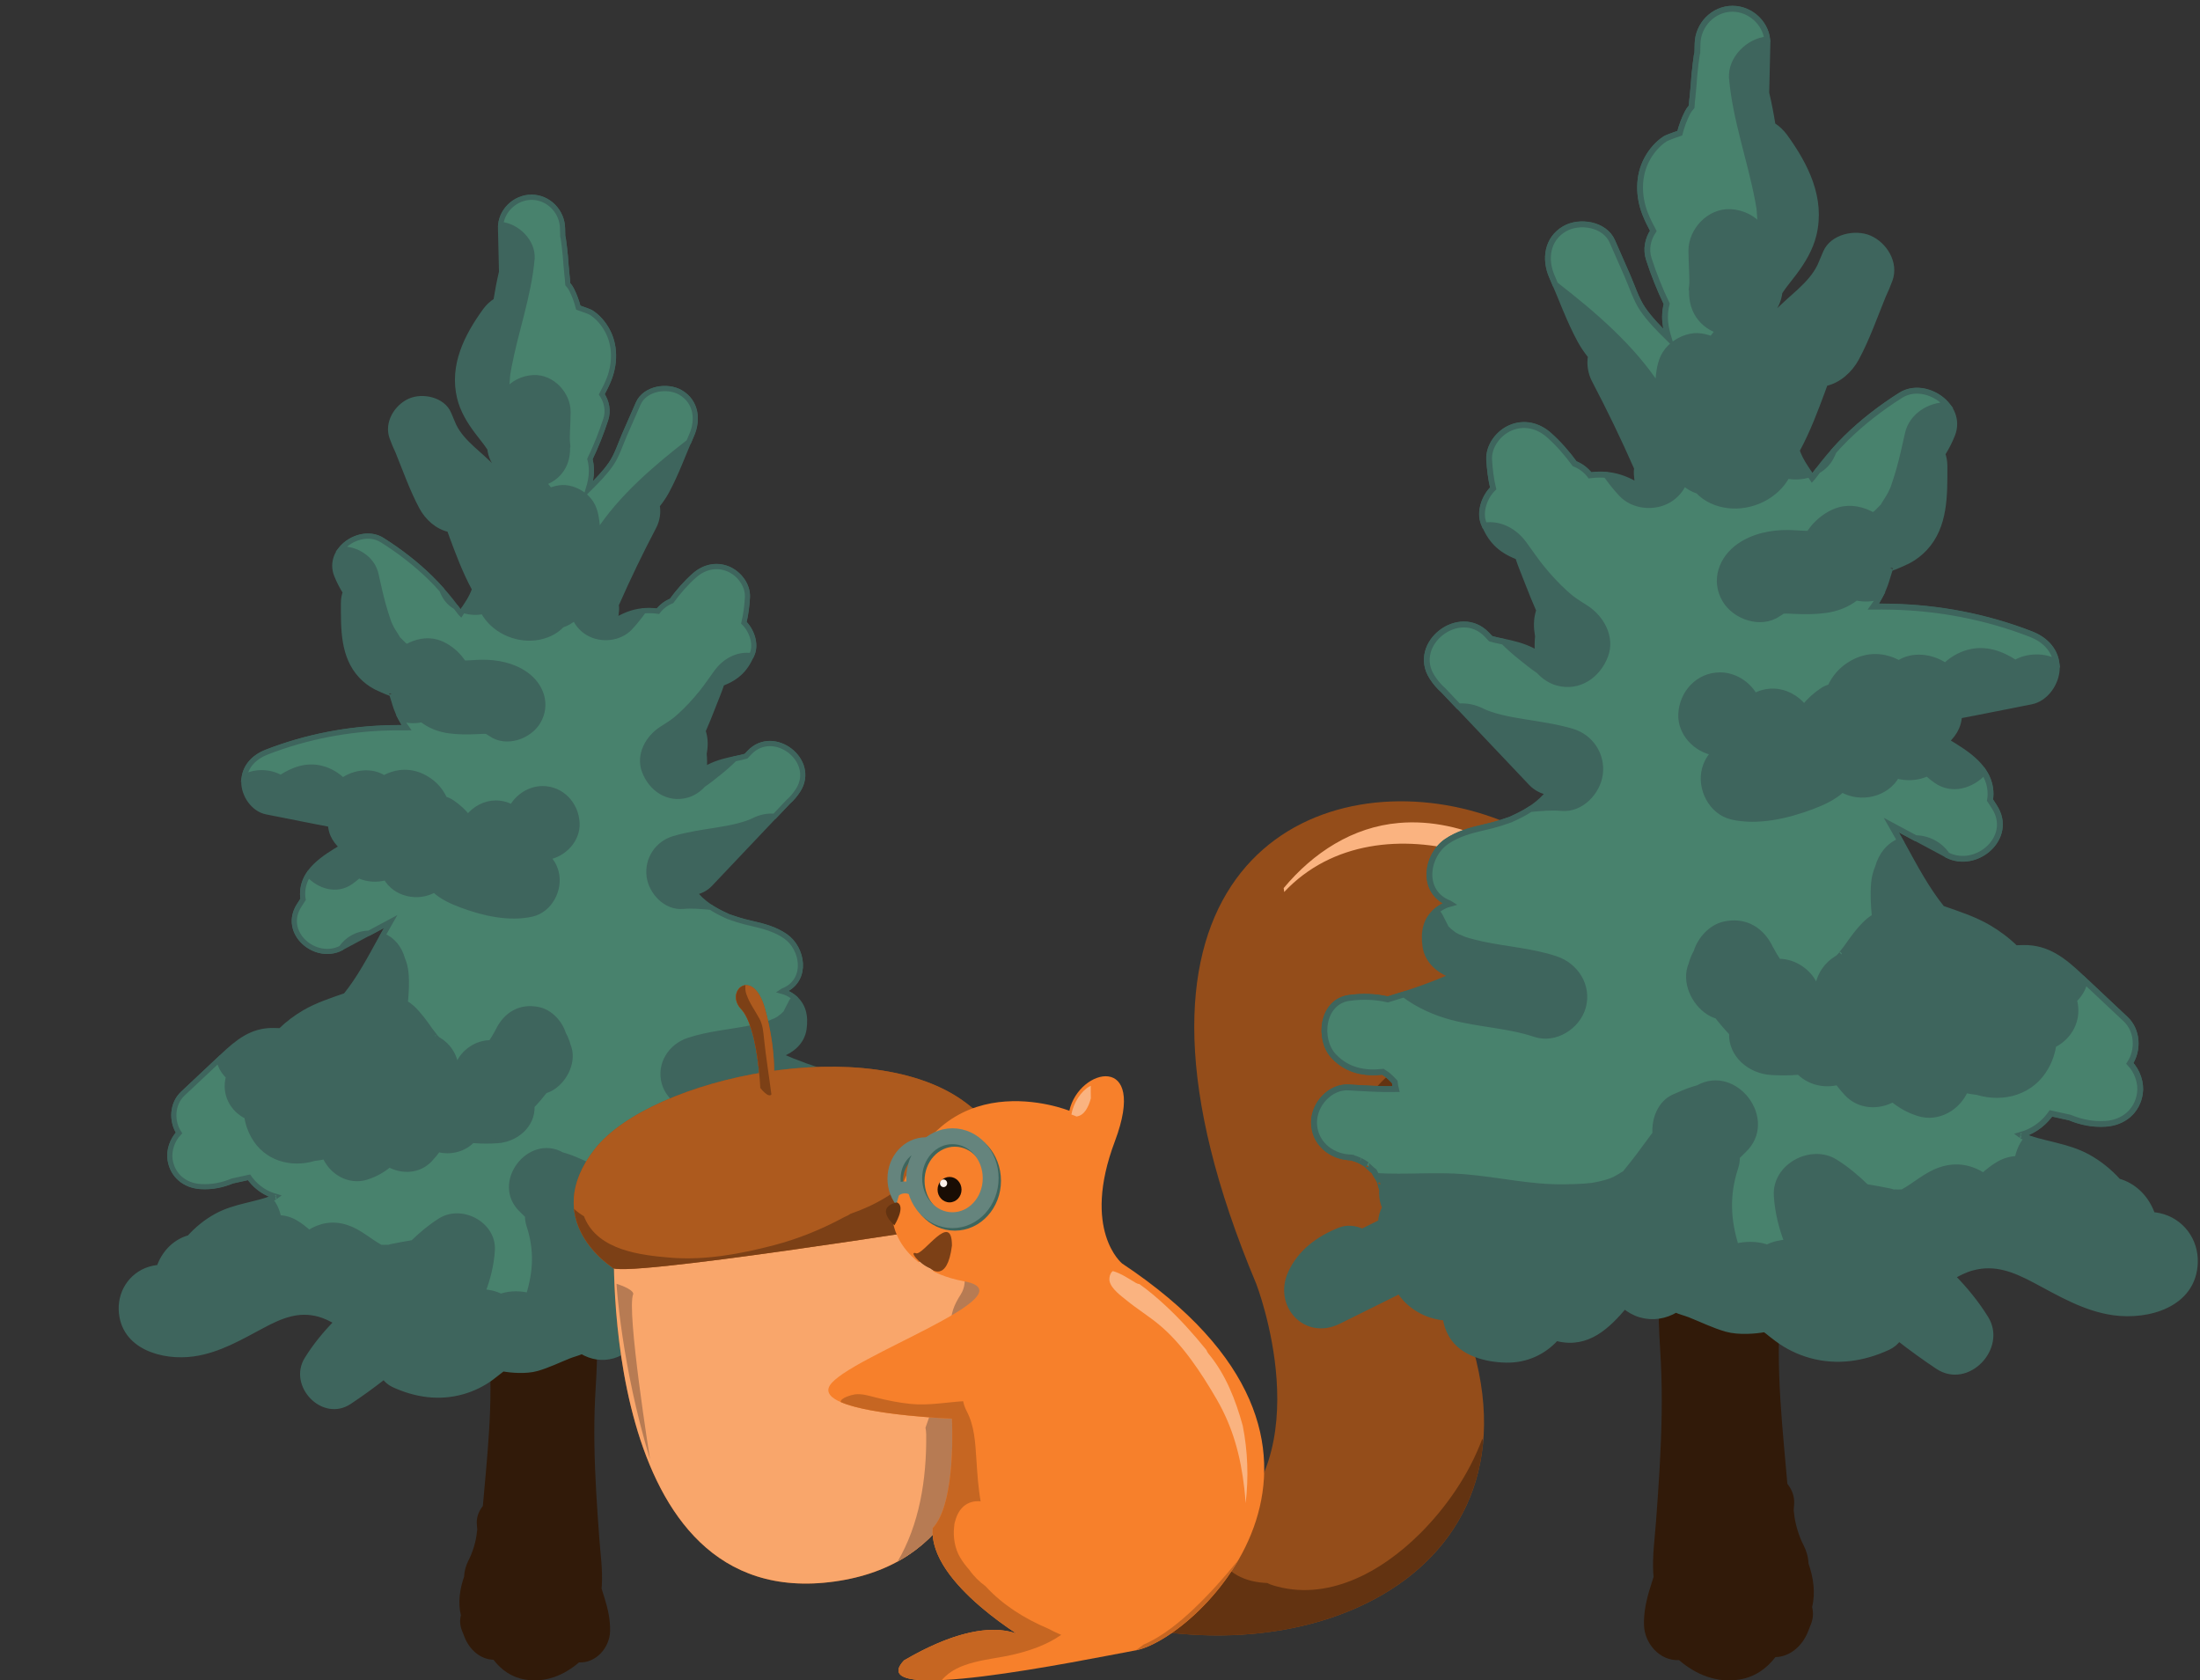 <svg width="254" height="194" viewBox="0 0 254 194" fill="none" xmlns="http://www.w3.org/2000/svg">
<rect x="0" y="0" width="254" height="194" fill="#333333" stroke="none"/>
<path d="M69.81 184.537C69.672 184.091 69.548 183.725 69.453 183.391C69.463 183.277 69.474 183.16 69.482 183.046C69.596 181.264 69.328 179.44 69.198 177.663C69.063 175.851 68.936 174.038 68.832 172.224C68.628 168.601 68.53 164.97 68.71 161.345C68.885 157.829 69.328 154.204 67.976 150.844C67.152 148.794 64.867 147.361 62.72 148.703C62.36 148.929 62.044 149.178 61.766 149.446C60.891 148.77 59.72 148.481 58.612 148.786C56.576 149.345 55.81 151.273 56.112 153.19C57.114 159.545 56.444 166.087 55.874 172.452C55.831 172.921 55.789 173.39 55.749 173.862C55.27 174.462 54.983 175.199 55.057 175.989C55.076 176.191 55.087 176.387 55.1 176.586C55.084 176.695 55.068 176.804 55.057 176.915C54.97 177.901 54.588 179.193 54.074 180.185C53.798 180.718 53.605 181.375 53.581 182.028C53.088 183.441 52.85 185.027 53.213 186.48C53.075 187.035 53.093 187.629 53.329 188.231C53.43 188.483 53.528 188.737 53.629 188.989C54.207 190.461 55.444 191.567 56.974 191.617C57.862 192.768 59.036 193.638 60.624 193.906C62.969 194.304 65.132 193.402 66.85 191.922C66.852 191.922 66.855 191.922 66.858 191.922C68.83 192.02 70.38 190.201 70.436 188.342C70.473 187.045 70.197 185.772 69.813 184.542L69.81 184.537Z" fill="#311A09"/>
<path d="M106.632 152.326C105.648 150.143 103.766 148.775 101.604 147.908C100.845 147.603 100.026 147.701 99.297 148.038C98.656 147.719 98.015 147.401 97.376 147.083C97.36 146.566 97.222 146.046 96.96 145.561C97.151 145.136 97.262 144.656 97.275 144.121C97.281 143.89 97.27 143.813 97.259 143.797C97.272 143.755 97.288 143.694 97.31 143.609C97.31 143.609 97.543 142.85 97.485 142.938C97.617 142.649 97.792 142.373 97.956 142.105C98.038 141.973 98.078 141.896 98.094 141.856C98.131 141.832 98.198 141.779 98.314 141.67C98.378 141.612 98.916 141.129 98.826 141.177C99.043 141.021 99.279 140.885 99.515 140.758C99.451 140.795 99.852 140.61 99.989 140.567C100.164 140.511 100.342 140.464 100.522 140.427C100.175 140.45 100.225 140.448 100.668 140.416C102.597 140.286 104.246 138.865 104.246 136.836C104.246 134.99 102.605 133.136 100.668 133.256C99.003 133.356 97.41 133.455 95.839 133.425C95.9 133.184 95.942 132.937 95.966 132.688C96.204 132.434 96.448 132.182 96.697 131.977C96.801 131.895 96.984 131.768 97.169 131.649C99.001 131.853 100.784 131.556 102.2 130.068C103.851 128.334 103.44 124.464 100.62 124.085C99.223 123.897 97.917 123.955 96.681 124.239C96.536 124.194 96.39 124.152 96.244 124.106C95.15 123.783 94.063 123.43 92.987 123.04C91.974 122.674 90.98 122.274 89.999 121.842C90.05 121.807 90.103 121.773 90.153 121.736C91.473 121.266 92.613 120.264 92.825 118.808C93.037 117.352 92.804 115.989 91.542 115.045C91.158 114.758 90.739 114.554 90.302 114.435C90.323 114.422 90.341 114.406 90.357 114.395C90.41 114.376 90.506 114.334 90.667 114.254C93.265 112.982 92.698 109.478 90.667 108.073C89.52 107.28 88.176 106.916 86.835 106.612C86.252 106.479 85.671 106.333 85.101 106.153C84.85 106.073 84.6 105.983 84.351 105.898C83.901 105.744 84.182 105.848 83.922 105.731C82.257 104.983 81.086 104.19 80.166 103.037C80.85 102.907 81.497 102.589 81.979 102.077C84.977 98.913 87.975 95.749 90.972 92.585C91.396 92.214 91.789 91.769 92.141 91.217C94.333 87.796 89.316 83.929 86.522 86.878L86.135 87.287C85.782 87.385 85.427 87.47 85.067 87.541C83.935 87.772 82.846 88.021 81.807 88.56C81.642 88.644 81.483 88.74 81.327 88.841C81.348 88.234 81.356 87.624 81.295 87.04C81.316 86.897 81.335 86.754 81.356 86.613C81.467 85.847 81.409 85.078 81.173 84.393C81.579 83.455 81.974 82.51 82.337 81.553C82.655 80.721 83.044 79.824 83.341 78.909C83.384 78.893 83.426 78.877 83.471 78.859C85.197 78.167 86.172 77.18 86.851 75.44C87.299 74.297 86.779 72.778 85.873 71.889C86.1 70.929 86.225 69.946 86.281 68.954C86.358 67.543 85.319 66.204 84.081 65.681C82.708 65.1 81.271 65.448 80.171 66.421C79.177 67.299 78.308 68.301 77.526 69.367C76.911 69.606 76.368 70.02 75.952 70.553C75.885 70.545 75.824 70.537 75.777 70.532C74.669 70.399 73.587 70.513 72.543 70.906C72.01 71.107 71.515 71.359 71.043 71.651C71.099 71.237 71.144 70.839 71.175 70.468C71.194 70.253 71.181 70.038 71.146 69.829C72.485 66.776 73.937 63.772 75.488 60.818C75.893 60.041 76.021 59.171 75.877 58.354C76.283 57.845 76.654 57.314 76.959 56.755C78.088 54.678 78.907 52.366 79.856 50.202C80.632 48.433 80.375 46.359 78.573 45.304C77.054 44.415 74.457 44.808 73.677 46.587C73.155 47.778 72.633 48.969 72.111 50.159C71.629 51.263 71.236 52.541 70.555 53.538C69.858 54.559 68.877 55.553 67.897 56.524C68.119 55.795 68.284 55.055 68.276 54.281C68.27 53.816 68.21 53.384 68.103 52.981C68.816 51.499 69.426 49.966 69.935 48.401C70.264 47.391 70.036 46.346 69.476 45.513C69.776 44.951 70.065 44.386 70.303 43.781C71.022 41.962 71.059 39.872 70.099 38.122C69.657 37.313 69.026 36.576 68.247 36.075C68.133 36.003 67.459 35.735 66.762 35.505C66.574 34.773 66.325 34.089 65.972 33.399C65.858 33.179 65.715 32.98 65.551 32.797C65.543 32.72 65.538 32.641 65.53 32.564C65.522 32.452 65.516 32.341 65.509 32.229C65.501 32.097 65.485 31.967 65.463 31.837C65.426 31.431 65.387 31.028 65.35 30.622C65.307 29.922 65.243 29.217 65.156 28.506C65.156 28.495 65.156 28.482 65.153 28.472C65.114 28.156 65.074 27.84 65.026 27.52C65.013 27.424 64.989 27.334 64.965 27.244C64.96 26.944 64.949 26.642 64.944 26.342C64.904 24.409 63.327 22.762 61.366 22.762C59.404 22.762 57.748 24.401 57.788 26.342C57.822 28.026 57.862 29.707 57.907 31.391C57.647 32.487 57.438 33.59 57.26 34.701C56.77 35.011 56.338 35.422 56.004 35.884C53.883 38.82 52.166 42.198 53.064 45.919C53.411 47.351 54.191 48.64 55.066 49.804C55.362 50.197 55.67 50.581 55.969 50.974C56.118 51.164 56.123 51.17 55.983 50.989C56.057 51.09 56.131 51.188 56.205 51.289C56.325 51.456 56.441 51.626 56.555 51.796C56.648 52.657 57.022 53.464 57.631 54.058C57.623 54.307 57.61 54.554 57.599 54.803C57.408 54.567 57.215 54.336 57.011 54.113C55.466 52.416 53.374 51.17 52.388 49.133C52.192 48.672 51.999 48.213 51.803 47.751C51.116 46.134 48.786 45.648 47.334 46.288C45.812 46.956 44.646 48.807 45.261 50.512C45.468 51.08 45.696 51.626 45.948 52.154C46.817 54.294 47.604 56.543 48.688 58.558C49.343 59.775 50.509 60.844 51.89 61.13C51.988 61.414 52.092 61.698 52.198 61.979C52.839 63.695 53.663 65.957 54.792 68.018C54.596 68.588 54.31 69.153 53.915 69.744C53.669 70.11 53.427 70.471 53.197 70.834C53.191 70.829 53.186 70.821 53.184 70.815C52.826 70.333 52.46 69.855 52.086 69.383C51.349 68.455 50.562 67.572 49.719 66.739C48.028 65.077 46.123 63.613 44.119 62.348C41.651 60.791 37.689 63.43 38.863 66.392C39.146 67.108 39.486 67.758 39.87 68.357C39.735 68.734 39.655 69.155 39.655 69.63C39.655 72.542 39.562 75.759 41.699 78.037C42.181 78.551 42.756 78.986 43.382 79.315C43.446 79.347 44.519 79.864 45.182 80.087C45.206 80.148 45.245 80.19 45.224 80.1C45.41 80.638 45.545 81.195 45.738 81.734C46.051 82.603 46.454 83.343 46.926 83.996C46.329 83.99 45.738 83.996 45.166 84.009C40.257 84.099 35.348 85.043 30.773 86.823C29.281 87.403 28.147 88.584 28.147 90.275C28.147 91.766 29.247 93.426 30.773 93.728L36.355 94.832C36.954 94.951 37.559 95.057 38.158 95.179C38.182 95.601 38.272 96.012 38.436 96.383C38.653 96.879 39.027 97.383 39.488 97.786C37.363 99.059 34.935 100.541 34.935 103.196C34.935 103.408 34.953 103.615 34.99 103.819C34.839 104.052 34.688 104.283 34.54 104.516C32.502 107.664 36.432 111.014 39.435 109.415C41.322 108.41 43.204 107.386 45.092 106.381C44.712 107.038 44.339 107.704 43.973 108.37C42.698 110.693 41.489 112.982 39.904 114.936C38.288 115.496 36.612 116.039 35.144 116.898C34.169 117.471 33.22 118.177 32.385 118.996C32.125 118.988 31.847 118.98 31.537 118.975C29.066 118.943 27.426 120.309 25.719 121.913C24.179 123.359 22.642 124.807 21.102 126.252C19.864 127.413 19.771 129.408 20.669 130.781C19.888 131.59 19.479 132.818 19.638 133.866C19.912 135.688 21.329 136.852 23.153 136.971C24.468 137.056 25.69 136.799 26.829 136.324C27.473 136.191 28.117 136.051 28.759 135.902C28.812 135.977 28.86 136.051 28.915 136.122C29.721 137.157 30.741 137.791 31.855 138.106C31.746 138.186 31.68 138.239 31.762 138.207C29.533 139.111 27.15 139.209 24.992 140.389C23.826 141.026 22.761 141.888 21.86 142.89C20.389 143.288 19.103 144.42 18.454 146.089C18.424 146.165 18.406 146.245 18.382 146.322C18.141 146.34 17.9 146.378 17.666 146.428C15.421 146.916 13.919 148.923 14.003 151.223C14.162 155.508 18.817 156.8 22.342 156.301C25.252 155.89 27.786 154.381 30.339 153.021C32.462 151.891 34.434 151.082 36.798 151.713C37.572 151.92 38.197 152.257 38.868 152.623C37.585 153.928 36.414 155.341 35.428 156.94C33.599 159.911 37.312 163.843 40.323 161.839C41.699 160.924 43.037 159.953 44.339 158.937C44.617 159.324 44.977 159.651 45.436 159.863C47.962 161.03 50.681 161.446 53.404 160.677C54.617 160.332 55.763 159.77 56.772 159.019C57.12 158.76 57.462 158.492 57.798 158.219C57.575 158.372 57.639 158.327 57.989 158.081C58.016 158.059 58.037 158.044 58.061 158.025C58.986 158.2 60.724 158.349 61.978 157.996C63.253 157.635 64.493 157.025 65.723 156.535C66.145 156.368 66.717 156.227 67.181 156.02C68.27 156.673 69.529 156.89 70.783 156.529C71.411 156.349 71.947 156.025 72.437 155.633C74.184 157.701 76.219 159.685 79.228 158.974C79.297 158.958 79.365 158.937 79.434 158.919C80.757 160.391 82.557 161.191 84.547 161.154C86.564 161.115 89.048 160.51 90.14 158.643C90.49 158.046 90.683 157.439 90.747 156.85C91.709 156.765 92.647 156.505 93.554 155.956C94.376 155.461 95.014 154.827 95.473 154.1C95.817 154.27 96.162 154.442 96.507 154.612L101.723 157.2C105.076 158.863 108.087 155.564 106.618 152.302L106.632 152.326ZM38.229 94.275C37.959 93.993 38.02 93.561 39.184 92.493C38.677 92.957 38.362 93.596 38.229 94.275Z" fill="#3E655D" stroke="#3E655D" stroke-width="0.594" stroke-miterlimit="10"/>
<path d="M61.429 29.896C61.04 34.179 59.556 38.183 58.76 42.384C58.705 42.673 58.665 42.962 58.609 43.251C58.588 43.707 58.524 44.163 58.508 44.62C58.503 44.786 58.503 44.951 58.506 45.115C59.24 44.222 60.359 43.651 61.602 43.596C63.741 43.5 65.601 45.497 65.585 47.582C65.58 48.316 65.538 49.051 65.511 49.785C65.498 50.141 65.487 50.496 65.493 50.852C65.498 51.202 65.675 52.278 65.442 50.894C65.808 53.055 64.92 54.989 62.8 55.747C63.044 56.028 63.277 56.32 63.507 56.617C63.977 56.426 64.464 56.312 64.928 56.293C65.919 56.248 67.054 56.771 67.746 57.46C68.557 58.272 68.779 59.184 68.912 60.279C68.962 60.696 68.986 61.115 68.999 61.534C71.676 57.415 75.647 54.026 79.519 51.019C79.633 50.751 79.747 50.483 79.861 50.218C80.638 48.449 80.381 46.375 78.578 45.32C77.06 44.431 74.462 44.824 73.683 46.603C73.161 47.794 72.638 48.985 72.116 50.175C71.634 51.279 71.242 52.557 70.561 53.554C69.863 54.575 68.883 55.569 67.902 56.54C68.125 55.811 68.289 55.071 68.281 54.297C68.276 53.832 68.215 53.4 68.109 52.997C68.822 51.514 69.431 49.982 69.94 48.417C70.269 47.407 70.041 46.362 69.482 45.529C69.781 44.967 70.07 44.402 70.309 43.797C71.027 41.978 71.064 39.888 70.105 38.138C69.662 37.329 69.031 36.592 68.252 36.091C68.138 36.019 67.465 35.751 66.768 35.521C66.579 34.789 66.33 34.105 65.978 33.415C65.864 33.195 65.721 32.996 65.556 32.813C65.548 32.736 65.543 32.657 65.535 32.58C65.527 32.468 65.522 32.357 65.514 32.245C65.506 32.113 65.49 31.983 65.469 31.853C65.432 31.447 65.392 31.044 65.355 30.638C65.312 29.938 65.249 29.233 65.161 28.522C65.161 28.512 65.161 28.498 65.159 28.488C65.119 28.172 65.079 27.857 65.031 27.536C65.018 27.44 64.994 27.35 64.971 27.26C64.965 26.96 64.955 26.658 64.949 26.358C64.909 24.425 63.333 22.778 61.371 22.778C59.611 22.778 58.023 24.173 57.817 25.913C59.715 26.064 61.599 27.939 61.424 29.893L61.429 29.896Z" fill="#48826D" stroke="#3E655D" stroke-width="0.594" stroke-miterlimit="10"/>
<path d="M100.671 133.266C99.006 133.367 97.413 133.465 95.841 133.436C95.902 133.195 95.945 132.948 95.969 132.699C96.207 132.444 96.451 132.192 96.7 131.988C96.803 131.906 96.986 131.779 97.172 131.659C99.003 131.863 100.787 131.566 102.203 130.079C103.854 128.344 103.443 124.475 100.623 124.096C99.226 123.908 97.919 123.966 96.684 124.25C96.538 124.205 96.393 124.162 96.247 124.117C95.833 123.995 95.425 123.865 95.014 123.735C93.562 124.836 91.836 125.605 90.058 126.072C87.267 126.806 84.335 126.88 81.587 127.801C79.538 128.485 77.232 127.01 76.686 125.016C76.095 122.86 77.428 120.794 79.469 120.113C81.913 119.296 84.5 119.142 87.004 118.606C87.625 118.474 88.242 118.32 88.847 118.121C89.045 118.055 89.891 117.638 89.04 118.081C89.308 117.941 89.581 117.821 89.841 117.668C90.044 117.548 90.564 117.079 90.143 117.485C90.315 117.32 90.487 117.156 90.659 116.991C90.683 116.967 90.704 116.952 90.723 116.933C90.736 116.896 90.755 116.853 90.779 116.8C90.914 116.498 91.094 116.214 91.232 115.912C91.354 115.641 91.516 115.403 91.704 115.188C91.653 115.146 91.603 115.103 91.547 115.061C91.163 114.774 90.744 114.57 90.307 114.451C90.328 114.437 90.347 114.422 90.363 114.411C90.416 114.392 90.511 114.35 90.673 114.27C93.27 112.997 92.703 109.494 90.673 108.089C89.525 107.296 88.181 106.932 86.84 106.627C86.257 106.495 85.677 106.349 85.107 106.169C84.855 106.089 84.606 105.999 84.356 105.914C83.906 105.76 84.187 105.864 83.927 105.747C83.222 105.431 82.61 105.105 82.064 104.747C80.998 104.652 79.938 104.543 78.862 104.641C76.885 104.821 75.191 102.994 74.95 101.183C74.685 99.215 75.893 97.375 77.804 96.81C79.427 96.33 81.094 96.099 82.761 95.831C83.556 95.701 84.351 95.566 85.133 95.37C85.952 95.166 86.623 94.93 87.044 94.715C87.805 94.33 88.632 94.171 89.43 94.235C89.947 93.691 90.461 93.145 90.978 92.601C91.402 92.23 91.794 91.784 92.146 91.233C94.338 87.812 89.321 83.945 86.527 86.894L86.14 87.303C85.788 87.401 85.433 87.486 85.072 87.557C84.987 87.573 84.903 87.592 84.82 87.61C84.248 88.178 83.644 88.711 83.01 89.215C82.43 89.676 81.823 90.18 81.197 90.591C80.675 91.169 80.012 91.609 79.302 91.806C77.094 92.413 75.156 91.037 74.401 89.021C73.696 87.138 74.817 85.165 76.389 84.155C77.415 83.494 77.728 83.333 78.499 82.633C79.389 81.826 80.198 80.941 80.953 80.01C80.982 79.975 81.171 79.731 81.258 79.623C81.34 79.511 81.542 79.238 81.571 79.201C81.955 78.678 82.332 78.153 82.708 77.626C83.675 76.27 85.199 75.464 86.766 75.698C86.8 75.618 86.832 75.539 86.867 75.456C87.314 74.313 86.795 72.794 85.888 71.905C86.117 70.945 86.241 69.962 86.297 68.97C86.374 67.559 85.335 66.22 84.097 65.697C82.724 65.116 81.287 65.464 80.187 66.437C79.193 67.315 78.324 68.317 77.542 69.383C76.927 69.622 76.384 70.036 75.968 70.569C75.901 70.561 75.84 70.553 75.793 70.548C75.294 70.487 74.801 70.481 74.314 70.524C73.831 71.2 73.317 71.855 72.747 72.462C71.544 73.746 69.41 73.958 67.918 73.085C67.176 72.651 66.659 72.03 66.349 71.317C65.93 71.693 65.434 71.985 64.878 72.165C64.114 72.99 62.972 73.494 61.816 73.629C59.444 73.91 56.926 72.725 55.779 70.601C55.02 70.76 54.204 70.707 53.459 70.463C53.374 70.59 53.29 70.72 53.207 70.847C53.202 70.842 53.197 70.834 53.194 70.829C53.009 70.579 52.818 70.335 52.627 70.089C52.076 69.763 51.609 69.312 51.304 68.739C51.19 68.524 51.092 68.309 51.002 68.094C50.591 67.633 50.17 67.185 49.73 66.753C48.039 65.09 46.133 63.626 44.129 62.361C42.6 61.396 40.498 62.045 39.398 63.379C41.171 63.337 43.005 64.493 43.406 66.289C43.684 67.54 43.96 68.792 44.307 70.028C44.461 70.574 44.638 71.11 44.819 71.648C44.858 71.77 44.898 71.876 44.925 71.948C45.004 72.123 45.084 72.3 45.174 72.473C45.404 72.924 45.717 73.327 45.953 73.767C45.971 73.786 45.993 73.802 46.017 73.825C46.202 73.998 46.38 74.191 46.563 74.369C46.6 74.406 46.637 74.438 46.669 74.467C46.772 74.534 46.875 74.6 46.981 74.666C47.996 74.072 49.242 73.802 50.398 74.12C51.331 74.377 52.2 74.984 52.855 75.677C53.104 75.939 53.327 76.249 53.539 76.546C53.56 76.546 53.584 76.546 53.605 76.546C54.286 76.546 54.965 76.469 55.643 76.462C57.414 76.443 59.243 76.814 60.706 77.851C62.468 79.097 63.303 81.309 62.134 83.306C61.114 85.051 58.44 85.982 56.682 84.736C56.399 84.576 56.285 84.494 56.332 84.489C56.208 84.457 56.152 84.439 56.171 84.433C55.792 84.412 55.402 84.444 55.031 84.46C53.952 84.507 52.94 84.516 51.869 84.37C50.684 84.21 49.624 83.799 48.709 83.081C47.875 83.277 47.079 83.203 46.297 82.993C46.491 83.356 46.706 83.696 46.936 84.014C46.34 84.009 45.749 84.014 45.176 84.028C40.267 84.118 35.359 85.062 30.784 86.841C29.472 87.35 28.438 88.326 28.205 89.705C29.39 89.021 31.155 89.034 32.403 89.777C33.829 88.835 35.465 88.244 37.201 88.722C38.139 88.979 38.924 89.461 39.571 90.085C40.967 89.119 42.937 88.891 44.331 89.817C45.783 89.016 47.488 88.87 49.171 89.849C50.223 90.459 50.904 91.291 51.344 92.246C51.641 92.336 51.925 92.461 52.174 92.628C52.916 93.124 53.518 93.691 54.034 94.338C54.79 93.36 55.996 92.707 57.234 92.707C57.92 92.707 58.554 92.882 59.102 93.185C59.794 91.925 61.196 91.045 62.641 91.045C64.875 91.045 66.529 92.872 66.624 95.031C66.712 96.974 65.092 98.65 63.245 98.961C63.68 99.409 64.014 99.968 64.194 100.629C64.745 102.636 63.51 105.055 61.411 105.532C58.771 106.132 55.747 105.423 53.255 104.487C52.099 104.052 51.026 103.559 50.136 102.74C48.227 103.832 45.595 103.22 44.551 101.313C43.541 101.615 42.367 101.538 41.415 101.088C41.137 101.337 40.84 101.575 40.525 101.801C38.865 102.986 36.846 102.315 35.611 100.973C35.194 101.621 34.937 102.355 34.937 103.214C34.937 103.427 34.956 103.633 34.993 103.838C34.842 104.071 34.691 104.302 34.542 104.535C32.517 107.662 36.387 110.99 39.382 109.46C40.111 108.399 41.309 107.747 42.616 107.728C43.443 107.282 44.267 106.84 45.097 106.397C44.787 106.932 44.487 107.473 44.188 108.014C45.375 108.492 46.128 109.494 46.475 110.733C46.682 111.213 46.814 111.74 46.867 112.3C46.979 113.47 46.904 114.623 46.791 115.779C47.066 115.936 47.329 116.124 47.572 116.347C48.399 117.111 49.054 118.044 49.698 118.962C49.778 119.076 50.332 119.752 50.218 119.649C50.318 119.757 50.416 119.869 50.525 119.972C50.575 120.004 50.639 120.044 50.716 120.094C51.689 120.691 52.338 121.653 52.574 122.706C52.685 122.751 52.797 122.802 52.905 122.857C53.518 121.423 55.039 120.383 56.608 120.383C56.629 120.383 56.651 120.386 56.674 120.386C56.823 120.163 56.966 119.94 57.101 119.712C57.199 119.545 57.289 119.373 57.385 119.206C57.438 119.11 57.469 119.055 57.488 119.025C58.371 117.15 60.067 116.074 62.243 116.572C63.518 116.864 64.655 118.057 65.061 119.394C65.156 119.558 65.243 119.728 65.315 119.898C65.424 120.155 65.516 120.407 65.58 120.664C66.322 122.401 65.307 124.565 63.818 125.525C63.526 125.714 63.227 125.844 62.924 125.936C62.453 126.541 61.954 127.127 61.421 127.684C61.421 127.689 61.421 127.697 61.421 127.703C61.522 129.949 59.513 131.559 57.438 131.688C56.555 131.744 55.638 131.752 54.755 131.678C54.705 131.673 54.663 131.67 54.623 131.667C54.599 131.67 54.57 131.675 54.53 131.678C54.498 131.707 54.469 131.734 54.432 131.768C53.348 132.778 51.882 133.041 50.589 132.715C50.289 133.113 49.979 133.497 49.648 133.85C48.354 135.229 46.419 135.269 44.943 134.465C44.18 135.096 43.313 135.597 42.274 135.916C40.297 136.52 38.301 135.327 37.524 133.537C37.116 133.619 36.708 133.68 36.302 133.73C33.609 134.545 30.678 133.73 29.255 131.134C28.838 130.376 28.6 129.631 28.494 128.896C26.864 128.108 25.827 126.289 26.389 124.3C25.888 123.833 25.504 123.237 25.305 122.518C25.292 122.465 25.281 122.409 25.268 122.356C23.879 123.661 22.488 124.968 21.099 126.273C19.861 127.435 19.768 129.429 20.667 130.803C19.885 131.612 19.477 132.839 19.636 133.887C19.909 135.709 21.327 136.873 23.15 136.992C24.465 137.077 25.687 136.82 26.827 136.345C27.471 136.213 28.115 136.072 28.756 135.924C28.809 135.998 28.857 136.072 28.913 136.144C29.718 137.178 30.739 137.812 31.852 138.127C31.743 138.207 31.677 138.26 31.759 138.228C31.561 138.308 31.359 138.382 31.16 138.451C31.677 139.037 32.022 139.785 32.165 140.58C32.828 140.599 33.485 140.777 34.071 141.116C34.651 141.453 35.176 141.867 35.669 142.312C36.946 141.495 38.391 141.169 40.045 141.718C41.524 142.209 42.611 143.277 43.944 143.999C43.949 143.999 43.954 143.999 43.96 144.001C44.002 143.996 44.151 144.001 44.405 144.015C45.094 143.972 44.418 144.078 45.16 143.925C45.998 143.75 46.833 143.596 47.67 143.463C48.641 142.522 49.672 141.647 50.843 140.912C53.306 139.369 57.032 141.347 56.839 144.354C56.73 146.041 56.332 147.613 55.747 149.13C56.462 149.189 57.154 149.319 57.814 149.663C57.88 149.64 57.944 149.616 58.01 149.597C58.959 149.308 60.048 149.313 61.021 149.557C61.856 146.879 62.013 144.301 61.074 141.461C60.955 141.098 60.905 140.724 60.91 140.355C60.695 140.135 60.472 139.915 60.229 139.681C56.984 136.621 61.106 131.195 64.87 133.314C65.034 133.362 65.196 133.412 65.36 133.46C66.041 133.677 66.693 133.961 67.345 134.253C68.745 134.876 69.373 136.499 69.27 137.997C69.4 138.17 69.529 138.345 69.657 138.52C70.542 139.724 71.393 140.891 72.188 141.837C72.31 141.981 72.363 142.055 72.381 142.092C72.408 142.097 72.477 142.129 72.63 142.227C72.901 142.4 73.174 142.556 73.455 142.705C73.516 142.729 73.789 142.853 73.937 142.901C74.245 143.002 74.555 143.089 74.868 143.161C75.175 143.232 75.485 143.293 75.798 143.344C75.803 143.333 76.469 143.402 76.564 143.41C77.253 143.458 77.942 143.476 78.631 143.484C82.167 143.524 85.138 142.763 88.833 142.447C91.77 142.198 94.892 142.516 97.808 142.333C97.853 142.259 97.898 142.185 97.941 142.113C98.023 141.981 98.062 141.904 98.078 141.864C98.115 141.84 98.182 141.787 98.298 141.678C98.362 141.62 98.9 141.137 98.81 141.185C99.027 141.029 99.263 140.893 99.499 140.766C99.435 140.803 99.836 140.618 99.973 140.575C100.148 140.519 100.326 140.472 100.506 140.435C100.159 140.458 100.209 140.456 100.652 140.424C102.582 140.294 104.23 138.873 104.23 136.844C104.23 134.998 102.59 133.144 100.652 133.264L100.671 133.266Z" fill="#48826D" stroke="#3E655D" stroke-width="0.594" stroke-miterlimit="10"/>
<g clip-path="url(#clip0_964_28185)">
<path d="M70.901 143.219C70.901 143.219 68.965 186.403 96.351 182.584C123.738 178.765 110.736 137.638 110.736 137.638C110.736 137.638 90.265 123.537 70.901 143.219Z" fill="#944D1A"/>
<path d="M110.736 137.638C110.736 137.638 90.265 123.537 70.901 143.219C70.901 143.219 70.86 144.174 70.876 145.787C71.465 145.493 72.11 145.311 72.76 145.261C72.915 145.249 74.163 145.12 74.143 145.137C74.757 145.049 75.371 144.926 75.98 144.8C77.28 144.526 78.569 144.192 79.85 143.833C82.334 143.14 84.793 142.344 87.294 141.709C92.052 140.499 97.084 139.988 102.008 139.744C103.109 138.61 104.683 138.116 106.346 138.519C108.659 139.077 110.246 142.044 109.513 144.441C109.508 144.465 109.502 144.485 109.494 144.509C109.574 144.55 109.657 144.591 109.735 144.641C111.198 145.549 111.928 147.878 110.921 149.444C110.152 150.637 109.657 151.794 109.854 153.187C110.092 154.861 110.996 156.354 111.865 157.731C112.863 159.315 112.15 161.621 110.678 162.534C109.666 163.163 108.529 163.125 107.577 162.617C107.367 163.366 107.123 164.1 106.852 164.826C106.902 165.073 106.932 165.337 106.935 165.622C106.988 170.842 106.136 176.018 103.627 180.284C121.176 170.681 110.739 137.646 110.739 137.646L110.736 137.638Z" fill="#944D1A"/>
<path d="M70.683 146.301C70.683 146.301 62.184 140.925 68.685 132.643C75.186 124.359 100.57 118.983 111.563 127.356C122.557 135.728 110.968 141.357 110.968 141.357C110.968 141.357 70.647 147.773 70.683 146.301Z" fill="#944D1A"/>
<path d="M114.645 130.299C112.081 132.596 108.949 134.197 105.771 135.464C103.632 137.646 101.035 139.159 98.188 140.134C97.981 140.287 97.757 140.408 97.513 140.493C94.915 141.906 92.174 143.022 89.339 143.763C85.482 144.77 81.374 145.528 77.391 145.196C73.988 144.914 69.12 144.362 67.515 140.646C67.482 140.569 67.454 140.493 67.424 140.414C67.02 140.176 66.635 139.899 66.276 139.567C66.718 143.795 70.68 146.301 70.68 146.301C70.647 147.77 110.966 141.357 110.966 141.357C110.966 141.357 119.89 137.021 114.639 130.299H114.645Z" fill="#944D1A"/>
<path d="M87.776 125.593C87.776 125.593 87.499 118.542 85.563 116.486C83.626 114.43 86.946 111.492 88.329 116.486C89.712 121.48 89.435 125.299 89.159 126.18C88.882 127.062 87.776 125.593 87.776 125.593Z" fill="#944D1A"/>
<path d="M88.213 119.944C88.127 119.121 88.072 118.325 87.676 117.597C87.137 116.607 86.561 115.875 86.171 114.773C86.052 114.436 86.025 114.083 86.069 113.742C85.073 113.833 84.448 115.302 85.563 116.486C87.499 118.542 87.776 125.593 87.776 125.593C87.776 125.593 88.686 126.8 89.062 126.36C88.791 124.218 88.434 122.091 88.213 119.944Z" fill="#944D1A"/>
<path d="M70.901 143.219C70.901 143.219 68.965 186.403 96.351 182.584C123.738 178.765 110.736 137.638 110.736 137.638C110.736 137.638 90.265 123.537 70.901 143.219Z" fill="#F9A66B"/>
<path d="M110.736 137.638C110.736 137.638 90.265 123.537 70.901 143.219C70.901 143.219 70.86 144.174 70.876 145.787C71.465 145.493 72.11 145.311 72.76 145.261C72.915 145.249 74.163 145.12 74.143 145.137C74.757 145.049 75.371 144.926 75.98 144.8C77.28 144.526 78.569 144.192 79.85 143.833C82.334 143.14 84.793 142.344 87.294 141.709C92.052 140.499 97.084 139.988 102.008 139.744C103.109 138.61 104.683 138.116 106.346 138.519C108.659 139.077 110.246 142.044 109.513 144.441C109.508 144.465 109.502 144.485 109.494 144.509C109.574 144.55 109.657 144.591 109.735 144.641C111.198 145.549 111.928 147.878 110.921 149.444C110.152 150.637 109.657 151.794 109.854 153.187C110.092 154.861 110.996 156.354 111.865 157.731C112.863 159.315 112.15 161.621 110.678 162.534C109.666 163.163 108.529 163.125 107.577 162.617C107.367 163.366 107.123 164.1 106.852 164.826C106.902 165.073 106.932 165.337 106.935 165.622C106.988 170.842 106.136 176.018 103.627 180.284C121.176 170.681 110.739 137.646 110.739 137.646L110.736 137.638Z" fill="#B77B53"/>
<path d="M70.683 146.301C70.683 146.301 62.184 140.925 68.685 132.643C75.186 124.359 100.57 118.983 111.563 127.356C122.557 135.728 110.968 141.357 110.968 141.357C110.968 141.357 70.647 147.773 70.683 146.301Z" fill="#AD5A1E"/>
<path d="M114.645 130.299C112.081 132.596 108.949 134.197 105.771 135.464C103.632 137.646 101.035 139.159 98.188 140.134C97.981 140.287 97.757 140.408 97.513 140.493C94.915 141.906 92.174 143.022 89.339 143.763C85.482 144.77 81.374 145.528 77.391 145.196C73.988 144.914 69.12 144.362 67.515 140.646C67.482 140.569 67.454 140.493 67.424 140.414C67.02 140.176 66.635 139.899 66.276 139.567C66.718 143.795 70.68 146.301 70.68 146.301C70.647 147.77 110.966 141.357 110.966 141.357C110.966 141.357 119.89 137.021 114.639 130.299H114.645Z" fill="#7C4016"/>
<path d="M87.776 125.593C87.776 125.593 87.499 118.542 85.563 116.486C83.626 114.43 86.946 111.492 88.329 116.486C89.712 121.48 89.435 125.299 89.159 126.18C88.882 127.062 87.776 125.593 87.776 125.593Z" fill="#AD5A1E"/>
<path d="M88.213 119.944C88.127 119.121 88.072 118.325 87.676 117.597C87.137 116.607 86.561 115.875 86.171 114.773C86.052 114.436 86.025 114.083 86.069 113.742C85.073 113.833 84.448 115.302 85.563 116.486C87.499 118.542 87.776 125.593 87.776 125.593C87.776 125.593 88.686 126.8 89.062 126.36C88.791 124.218 88.434 122.091 88.213 119.944Z" fill="#7C4016"/>
<path d="M134.803 188.46C161.636 191.691 185.703 172.302 161.083 138.225C153.061 123.83 180.171 124.712 170.212 142.632C169.105 145.276 169.935 145.569 171.042 144.688C235.221 92.691 107.14 58.026 145.038 148.213C145.038 148.213 152.784 168.19 140.612 176.709C128.441 185.228 127.057 184.347 134.803 188.46Z" fill="#944D1A"/>
<path d="M163.927 177.067C159.432 181.547 153.158 184.976 146.895 183.001C146.687 182.937 146.496 182.852 146.322 182.758C145.113 182.708 143.926 182.47 142.864 181.879C140.856 180.76 140.206 178.859 140.419 176.844C128.427 185.219 127.096 184.37 134.8 188.463C152.961 190.648 169.852 182.476 171.244 166.398C171.211 166.298 171.172 166.201 171.136 166.101C169.587 170.275 166.945 174.062 163.927 177.07V177.067Z" fill="#633311"/>
<path d="M172.406 97.156C168.959 95.558 165.274 94.683 161.506 95.009C156.181 95.467 151.628 98.422 148.206 102.532C148.236 102.688 148.256 102.838 148.261 102.984C153.772 97.112 162.015 96.378 169.271 98.455C173.108 99.553 176.951 101.401 180.292 103.93C179.203 100.555 175.258 98.481 172.408 97.159L172.406 97.156Z" fill="#FAB380"/>
<path d="M176.074 132.229C176.063 132.115 176.054 132.032 176.049 131.98C176.03 131.856 176.013 131.736 175.994 131.612C175.938 131.286 175.875 130.963 175.806 130.64C175.642 129.885 175.438 129.139 175.191 128.41C175.131 128.228 175.064 128.046 174.998 127.867C174.859 127.541 174.713 127.218 174.555 126.903C174.22 126.23 173.836 125.602 173.438 124.967C173.404 124.917 173.379 124.876 173.36 124.841C173.335 124.814 173.302 124.779 173.261 124.729C172.992 124.421 172.738 124.104 172.453 123.81C172.242 123.592 172.021 123.39 171.803 123.184C171.656 123.072 171.509 122.967 171.357 122.864C171.114 122.699 170.862 122.547 170.608 122.403C170.511 122.35 170.408 122.3 170.312 122.25C170.267 122.232 170.209 122.212 170.135 122.179C169.85 122.1 169.576 121.991 169.291 121.921C169.136 121.883 168.978 121.85 168.821 121.818C168.801 121.818 168.782 121.815 168.76 121.812C168.447 121.806 168.137 121.78 167.825 121.786C167.673 121.789 166.381 121.953 167.147 121.821C166.513 121.93 165.88 121.909 165.293 121.756C165.277 121.759 165.26 121.765 165.244 121.768C164.281 122.256 163.269 122.608 162.231 122.87C160.187 123.945 158.516 125.611 157.44 127.87C157.573 129.9 157.91 131.9 158.436 133.848C159.827 137.32 162.112 140.514 164.558 143.495C164.571 143.507 164.585 143.522 164.602 143.533C163.562 141.806 162.392 140.038 161.083 138.225C153.061 123.83 180.171 124.712 170.212 142.632C169.105 145.276 169.935 145.569 171.042 144.688C171.825 144.053 172.577 143.422 173.305 142.793C174.19 141.251 174.967 139.656 175.512 137.961C175.725 137.3 175.905 136.636 176.027 135.948C176.043 135.848 176.057 135.749 176.074 135.649C176.079 135.596 176.085 135.525 176.096 135.428C176.107 135.114 176.137 134.8 176.149 134.482C176.171 133.725 176.115 132.981 176.077 132.226L176.074 132.229Z" fill="#633311"/>
<path d="M144.939 172.029C144.731 172.382 144.513 172.728 144.275 173.066C144.474 173.116 144.662 173.192 144.837 173.284C144.853 172.869 144.897 172.449 144.939 172.029Z" fill="#633311"/>
<path d="M107.154 140.387C109.173 140.387 110.811 138.588 110.811 136.368C110.811 134.149 109.173 132.35 107.154 132.35C105.134 132.35 103.497 134.149 103.497 136.368C103.497 138.588 105.134 140.387 107.154 140.387Z" stroke="#3E655D" stroke-width="1.514" stroke-miterlimit="10"/>
<path d="M106.877 140.093C108.897 140.093 110.534 138.294 110.534 136.075C110.534 133.855 108.897 132.056 106.877 132.056C104.857 132.056 103.22 133.855 103.22 136.075C103.22 138.294 104.857 140.093 106.877 140.093Z" stroke="#65847D" stroke-width="1.514" stroke-miterlimit="10"/>
<path d="M123.461 128.237C123.461 128.237 108.246 122.068 103.544 138.813C102.161 139.988 103.267 146.451 111.289 147.919C119.312 149.388 97.734 156.732 95.798 159.964C93.862 163.195 109.906 163.783 109.906 163.783C109.906 163.783 110.459 173.477 107.693 176.415C107.14 182.878 119.035 189.635 119.035 189.635C119.035 189.635 115.439 185.228 104.374 191.691C99.394 196.979 124.844 191.691 131.207 190.516C138.399 189.047 161.36 167.014 129.547 145.863C129.547 145.863 124.844 142.044 128.717 131.762C132.59 121.48 124.568 123.243 123.461 128.237Z" fill="#F7802B"/>
<path d="M116.852 191.054C118.855 190.595 120.88 189.899 122.521 188.742C121.989 188.512 121.467 188.266 120.966 188.001C118.269 186.858 115.768 185.287 113.785 183.128C113.071 182.608 112.41 181.961 111.895 181.215C111.486 180.763 111.121 180.275 110.814 179.743C110.263 178.797 110.022 177.496 110.155 176.312C110.163 176.051 110.208 175.801 110.293 175.566C110.653 174.212 111.591 173.184 113.22 173.325C112.938 171.747 112.836 170.122 112.731 168.533C112.595 166.486 112.512 164.626 111.596 162.89C111.408 162.531 111.278 162.153 111.201 161.768C109.184 161.903 107.179 162.285 105.14 162.082C103.754 161.944 102.39 161.662 101.035 161.318C100.274 161.124 99.513 160.886 98.725 160.977C98.415 161.013 96.971 161.386 97.07 161.87C100.689 163.442 109.903 163.78 109.903 163.78C109.903 163.78 110.457 173.474 107.69 176.412C107.267 181.356 114.13 186.474 117.378 188.603C115.375 187.86 111.367 187.602 104.371 191.688C102.542 193.63 104.819 194.144 108.744 193.962C110.578 191.744 114.23 191.653 116.852 191.054Z" fill="#C66622"/>
<path d="M137.899 185.675C136.405 187.097 134.258 188.927 132.026 189.867C131.73 190.102 131.425 190.322 131.118 190.531C131.146 190.525 131.179 190.519 131.207 190.513C134.109 189.92 139.578 185.977 142.978 180.093C141.384 182.053 139.716 183.942 137.899 185.672V185.675Z" fill="#C66622"/>
<path d="M125.932 125.358C125.882 125.382 125.832 125.399 125.782 125.429C124.803 125.969 123.912 127.367 123.699 128.669C123.843 128.722 123.99 128.778 124.131 128.83C124.18 128.851 124.227 128.874 124.277 128.898C125.229 128.792 125.688 127.738 125.945 126.803C125.934 126.322 125.926 125.837 125.934 125.358H125.932Z" fill="#FAB380"/>
<path d="M106.891 145.135C106.612 145.331 106.338 145.528 106.072 145.728C106.573 146.113 107.148 146.471 107.796 146.791C107.458 146.263 107.156 145.71 106.894 145.135H106.891Z" fill="#FAB380"/>
<path d="M128.106 147.919C128.311 148.809 129.434 149.606 130.075 150.128C131.282 151.116 132.604 151.926 133.804 152.919C136.496 155.14 138.695 158.486 140.471 161.547C142.344 164.776 143.229 168.081 143.661 171.823C143.727 172.399 143.78 172.975 143.813 173.551C144.173 170.551 144.059 167.517 143.478 164.588C142.648 161.583 141.495 158.642 139.522 156.28C139.412 156.148 139.34 156.01 139.296 155.869C137.824 154.041 136.258 152.305 134.54 150.71C133.603 149.841 132.609 148.997 131.555 148.248C131.417 148.237 131.273 148.19 131.129 148.104C130.283 147.608 129.431 147.006 128.482 146.744C128.161 146.947 128.023 147.558 128.106 147.919Z" fill="#FAB380"/>
<path d="M109.63 138.813C110.393 138.813 111.013 138.155 111.013 137.344C111.013 136.533 110.393 135.875 109.63 135.875C108.866 135.875 108.246 136.533 108.246 137.344C108.246 138.155 108.866 138.813 109.63 138.813Z" fill="#190D04"/>
<path d="M108.938 137.05C109.167 137.05 109.353 136.853 109.353 136.609C109.353 136.366 109.167 136.169 108.938 136.169C108.709 136.169 108.523 136.366 108.523 136.609C108.523 136.853 108.709 137.05 108.938 137.05Z" fill="#FEF2EA"/>
<path d="M103.267 141.457C103.267 141.457 100.882 139.45 103.544 138.813C104.645 139.236 103.267 141.457 103.267 141.457Z" fill="#633311"/>
<path d="M107.417 146.451C107.417 146.451 109.353 148.213 109.906 143.807C109.906 139.694 106.587 144.982 105.757 144.688C104.927 144.394 106.033 145.863 107.417 146.451Z" fill="#7C4016"/>
<path d="M110.241 141.163C112.678 141.163 114.653 138.993 114.653 136.316C114.653 133.639 112.678 131.468 110.241 131.468C107.804 131.468 105.829 133.639 105.829 136.316C105.829 138.993 107.804 141.163 110.241 141.163Z" stroke="#3E655D" stroke-width="1.83" stroke-miterlimit="10"/>
<path d="M109.964 140.869C112.401 140.869 114.377 138.699 114.377 136.022C114.377 133.345 112.401 131.175 109.964 131.175C107.527 131.175 105.552 133.345 105.552 136.022C105.552 138.699 107.527 140.869 109.964 140.869Z" stroke="#65847D" stroke-width="1.83" stroke-miterlimit="10"/>
<path d="M103.544 137.344C103.544 137.344 104.374 136.756 105.48 137.344" stroke="#65847D" stroke-width="1.381" stroke-miterlimit="10" stroke-linecap="round"/>
<path d="M71.178 148.213C71.178 148.213 71.731 157.614 75.051 168.483C75.051 168.483 72.284 151.151 73.114 149.388C73.114 148.801 71.178 148.213 71.178 148.213Z" fill="#B77B53"/>
</g>
<path d="M190.511 183.334C190.666 182.832 190.806 182.419 190.914 182.043C190.902 181.914 190.89 181.783 190.881 181.654C190.753 179.646 191.054 177.589 191.201 175.586C191.353 173.545 191.497 171.501 191.613 169.456C191.843 165.373 191.954 161.281 191.751 157.195C191.553 153.232 191.054 149.146 192.578 145.359C193.507 143.048 196.082 141.434 198.502 142.947C198.908 143.201 199.264 143.482 199.577 143.784C200.563 143.022 201.884 142.696 203.132 143.039C205.427 143.67 206.29 145.843 205.95 148.004C204.82 155.166 205.576 162.54 206.218 169.713C206.266 170.242 206.314 170.771 206.359 171.303C206.899 171.979 207.222 172.81 207.138 173.7C207.118 173.928 207.106 174.149 207.091 174.373C207.109 174.496 207.127 174.618 207.138 174.744C207.237 175.855 207.667 177.311 208.247 178.429C208.557 179.03 208.776 179.771 208.802 180.506C209.358 182.099 209.627 183.887 209.218 185.525C209.373 186.15 209.352 186.819 209.086 187.498C208.973 187.782 208.862 188.068 208.749 188.352C208.097 190.011 206.702 191.258 204.979 191.315C203.978 192.612 202.654 193.592 200.865 193.894C198.221 194.342 195.783 193.326 193.848 191.658C193.845 191.658 193.842 191.658 193.839 191.658C191.616 191.769 189.868 189.718 189.806 187.623C189.764 186.161 190.075 184.727 190.508 183.34L190.511 183.334Z" fill="#311A09"/>
<path d="M149.01 147.03C150.118 144.57 152.239 143.027 154.677 142.05C155.532 141.706 156.455 141.817 157.276 142.197C157.999 141.838 158.722 141.479 159.442 141.12C159.46 140.538 159.615 139.952 159.911 139.405C159.696 138.927 159.57 138.386 159.556 137.782C159.55 137.522 159.562 137.435 159.573 137.417C159.559 137.369 159.541 137.301 159.517 137.205C159.517 137.205 159.254 136.35 159.32 136.449C159.17 136.123 158.973 135.812 158.788 135.51C158.695 135.361 158.65 135.274 158.632 135.229C158.591 135.202 158.516 135.143 158.384 135.02C158.313 134.954 157.706 134.41 157.808 134.464C157.563 134.288 157.297 134.135 157.031 133.992C157.103 134.034 156.652 133.824 156.496 133.777C156.299 133.714 156.099 133.66 155.896 133.618C156.287 133.645 156.231 133.642 155.732 133.606C153.557 133.46 151.699 131.858 151.699 129.571C151.699 127.491 153.548 125.401 155.732 125.536C157.608 125.65 159.403 125.76 161.175 125.727C161.106 125.455 161.058 125.177 161.031 124.896C160.762 124.609 160.488 124.325 160.207 124.095C160.09 124.003 159.884 123.859 159.675 123.725C157.611 123.955 155.6 123.62 154.005 121.943C152.144 119.988 152.607 115.627 155.785 115.2C157.36 114.988 158.833 115.054 160.225 115.373C160.389 115.323 160.553 115.275 160.718 115.224C161.951 114.859 163.176 114.462 164.389 114.022C165.53 113.61 166.651 113.159 167.756 112.671C167.699 112.632 167.639 112.594 167.583 112.552C166.095 112.023 164.81 110.893 164.571 109.252C164.332 107.611 164.595 106.075 166.017 105.011C166.45 104.688 166.922 104.458 167.415 104.323C167.391 104.308 167.37 104.29 167.353 104.278C167.293 104.257 167.185 104.21 167.003 104.12C164.075 102.685 164.715 98.737 167.003 97.153C168.297 96.259 169.811 95.849 171.323 95.506C171.98 95.356 172.634 95.192 173.277 94.989C173.56 94.899 173.841 94.797 174.122 94.702C174.63 94.528 174.313 94.645 174.606 94.513C176.482 93.67 177.802 92.777 178.839 91.477C178.068 91.33 177.339 90.971 176.796 90.394C173.417 86.829 170.038 83.263 166.66 79.697C166.182 79.278 165.739 78.776 165.342 78.155C162.872 74.299 168.527 69.941 171.675 73.265L172.111 73.725C172.509 73.835 172.909 73.931 173.315 74.012C174.591 74.272 175.819 74.553 176.99 75.16C177.175 75.255 177.354 75.363 177.531 75.477C177.507 74.792 177.498 74.105 177.566 73.447C177.543 73.285 177.522 73.124 177.498 72.966C177.372 72.102 177.438 71.235 177.704 70.464C177.247 69.406 176.802 68.342 176.392 67.263C176.034 66.324 175.595 65.314 175.26 64.283C175.212 64.265 175.165 64.247 175.114 64.226C173.169 63.446 172.07 62.334 171.305 60.373C170.8 59.085 171.386 57.372 172.407 56.371C172.15 55.289 172.01 54.18 171.947 53.062C171.861 51.472 173.032 49.962 174.427 49.374C175.974 48.719 177.593 49.111 178.833 50.208C179.953 51.197 180.933 52.327 181.814 53.528C182.508 53.797 183.12 54.264 183.589 54.864C183.664 54.855 183.732 54.846 183.786 54.84C185.035 54.691 186.254 54.82 187.431 55.262C188.031 55.489 188.59 55.773 189.122 56.102C189.059 55.636 189.008 55.187 188.972 54.769C188.951 54.527 188.966 54.285 189.005 54.048C187.496 50.608 185.859 47.222 184.112 43.892C183.655 43.016 183.511 42.036 183.673 41.115C183.216 40.541 182.797 39.943 182.454 39.313C181.181 36.972 180.258 34.366 179.189 31.927C178.313 29.933 178.603 27.596 180.634 26.406C182.346 25.405 185.274 25.847 186.152 27.853C186.741 29.195 187.329 30.537 187.918 31.879C188.461 33.123 188.904 34.563 189.671 35.687C190.457 36.838 191.562 37.959 192.668 39.053C192.417 38.231 192.231 37.397 192.24 36.524C192.246 36.001 192.315 35.514 192.435 35.059C191.631 33.389 190.944 31.661 190.37 29.898C190 28.759 190.257 27.581 190.887 26.642C190.55 26.009 190.224 25.372 189.955 24.691C189.145 22.64 189.104 20.285 190.185 18.312C190.684 17.401 191.395 16.57 192.273 16.005C192.402 15.924 193.161 15.622 193.946 15.362C194.158 14.537 194.439 13.766 194.836 12.989C194.965 12.741 195.126 12.517 195.311 12.31C195.32 12.224 195.326 12.134 195.335 12.047C195.344 11.922 195.35 11.796 195.359 11.671C195.368 11.521 195.386 11.375 195.41 11.228C195.452 10.771 195.497 10.317 195.538 9.859C195.586 9.07 195.658 8.275 195.757 7.474C195.757 7.462 195.757 7.447 195.76 7.435C195.804 7.08 195.849 6.724 195.903 6.362C195.918 6.255 195.945 6.153 195.972 6.051C195.978 5.714 195.99 5.373 195.996 5.035C196.04 2.856 197.818 1 200.029 1C202.239 1 204.106 2.847 204.061 5.035C204.023 6.933 203.978 8.828 203.927 10.726C204.22 11.961 204.456 13.204 204.656 14.456C205.209 14.806 205.696 15.269 206.072 15.79C208.462 19.098 210.398 22.906 209.385 27.1C208.994 28.714 208.115 30.166 207.13 31.479C206.795 31.921 206.448 32.354 206.111 32.797C205.944 33.012 205.938 33.018 206.096 32.815C206.012 32.928 205.929 33.039 205.845 33.153C205.71 33.341 205.579 33.532 205.451 33.723C205.346 34.695 204.925 35.603 204.238 36.273C204.247 36.554 204.262 36.832 204.274 37.113C204.489 36.847 204.707 36.587 204.937 36.336C206.678 34.423 209.035 33.018 210.147 30.722C210.368 30.202 210.586 29.685 210.807 29.165C211.581 27.342 214.207 26.795 215.844 27.515C217.558 28.268 218.873 30.355 218.18 32.277C217.947 32.916 217.69 33.532 217.406 34.127C216.426 36.539 215.539 39.074 214.317 41.345C213.579 42.717 212.265 43.922 210.708 44.245C210.598 44.564 210.481 44.884 210.362 45.201C209.639 47.135 208.71 49.684 207.437 52.007C207.658 52.65 207.981 53.286 208.426 53.953C208.704 54.365 208.976 54.772 209.236 55.181C209.242 55.175 209.248 55.166 209.251 55.16C209.654 54.616 210.066 54.078 210.487 53.546C211.318 52.5 212.205 51.505 213.155 50.566C215.061 48.692 217.209 47.042 219.467 45.617C222.249 43.862 226.715 46.836 225.391 50.175C225.072 50.982 224.689 51.714 224.256 52.39C224.408 52.814 224.498 53.289 224.498 53.824C224.498 57.106 224.603 60.732 222.195 63.299C221.651 63.879 221.003 64.369 220.298 64.74C220.226 64.776 219.016 65.359 218.269 65.61C218.243 65.679 218.198 65.726 218.222 65.625C218.013 66.231 217.86 66.859 217.642 67.466C217.29 68.446 216.835 69.28 216.304 70.016C216.976 70.01 217.642 70.016 218.287 70.031C223.82 70.132 229.353 71.196 234.509 73.202C236.191 73.856 237.469 75.186 237.469 77.094C237.469 78.773 236.23 80.644 234.509 80.985L228.217 82.229C227.542 82.363 226.861 82.483 226.186 82.62C226.159 83.095 226.058 83.559 225.872 83.977C225.627 84.536 225.206 85.104 224.686 85.558C227.082 86.993 229.819 88.664 229.819 91.656C229.819 91.895 229.798 92.128 229.756 92.358C229.926 92.621 230.096 92.881 230.264 93.144C232.561 96.692 228.131 100.467 224.746 98.665C222.619 97.532 220.498 96.378 218.371 95.246C218.798 95.987 219.219 96.737 219.632 97.487C221.069 100.106 222.431 102.685 224.217 104.888C226.04 105.519 227.928 106.131 229.583 107.1C230.682 107.746 231.751 108.541 232.692 109.464C232.985 109.455 233.299 109.446 233.648 109.44C236.433 109.404 238.282 110.944 240.206 112.752C241.941 114.381 243.674 116.013 245.41 117.642C246.805 118.951 246.909 121.199 245.897 122.747C246.778 123.659 247.238 125.043 247.059 126.223C246.751 128.277 245.153 129.589 243.098 129.723C241.616 129.819 240.239 129.529 238.954 128.994C238.228 128.845 237.502 128.686 236.779 128.519C236.719 128.603 236.666 128.686 236.603 128.767C235.695 129.933 234.545 130.647 233.29 131.003C233.412 131.092 233.487 131.152 233.395 131.116C235.907 132.136 238.593 132.246 241.024 133.576C242.339 134.294 243.54 135.265 244.555 136.395C246.213 136.843 247.662 138.12 248.394 140C248.427 140.086 248.448 140.176 248.475 140.263C248.747 140.284 249.018 140.325 249.281 140.382C251.812 140.932 253.506 143.195 253.41 145.786C253.231 150.616 247.985 152.072 244.012 151.51C240.732 151.047 237.876 149.346 234.999 147.813C232.606 146.54 230.383 145.628 227.718 146.339C226.846 146.572 226.141 146.952 225.385 147.364C226.831 148.835 228.152 150.428 229.263 152.231C231.324 155.578 227.139 160.011 223.745 157.751C222.195 156.72 220.686 155.626 219.219 154.481C218.906 154.918 218.499 155.285 217.983 155.524C215.136 156.84 212.071 157.309 209.003 156.442C207.634 156.053 206.344 155.42 205.206 154.574C204.814 154.281 204.429 153.979 204.05 153.671C204.3 153.845 204.229 153.794 203.834 153.516C203.805 153.492 203.781 153.474 203.754 153.453C202.711 153.65 200.751 153.818 199.338 153.42C197.901 153.014 196.503 152.326 195.117 151.773C194.642 151.585 193.997 151.426 193.474 151.193C192.246 151.929 190.827 152.174 189.414 151.767C188.706 151.564 188.103 151.199 187.55 150.757C185.582 153.088 183.287 155.324 179.897 154.523C179.819 154.505 179.741 154.481 179.664 154.46C178.173 156.119 176.144 157.022 173.901 156.98C171.628 156.935 168.828 156.254 167.598 154.149C167.203 153.477 166.985 152.792 166.913 152.129C165.829 152.033 164.771 151.74 163.75 151.122C162.824 150.563 162.104 149.848 161.587 149.029C161.199 149.221 160.81 149.415 160.422 149.606L154.543 152.523C150.764 154.398 147.37 150.679 149.025 147.003L149.01 147.03ZM226.105 81.601C226.41 81.284 226.341 80.797 225.03 79.592C225.6 80.115 225.956 80.836 226.105 81.601Z" fill="#3E655D" stroke="#3E655D" stroke-width="0.67" stroke-miterlimit="10"/>
<path d="M199.957 9.04C200.396 13.868 202.069 18.381 202.965 23.116C203.028 23.441 203.073 23.767 203.135 24.093C203.159 24.607 203.231 25.121 203.249 25.635C203.255 25.823 203.255 26.009 203.252 26.194C202.424 25.187 201.164 24.544 199.763 24.481C197.352 24.374 195.255 26.625 195.273 28.974C195.279 29.802 195.326 30.63 195.356 31.458C195.371 31.858 195.383 32.259 195.377 32.659C195.371 33.054 195.171 34.267 195.434 32.707C195.022 35.143 196.022 37.322 198.412 38.177C198.138 38.494 197.875 38.823 197.615 39.157C197.086 38.942 196.536 38.814 196.013 38.793C194.896 38.742 193.618 39.331 192.838 40.108C191.924 41.023 191.673 42.051 191.523 43.285C191.467 43.754 191.44 44.227 191.425 44.699C188.408 40.057 183.933 36.237 179.568 32.848C179.44 32.546 179.311 32.244 179.183 31.945C178.307 29.951 178.597 27.614 180.628 26.424C182.34 25.423 185.268 25.865 186.146 27.871C186.735 29.213 187.323 30.555 187.912 31.897C188.455 33.141 188.898 34.581 189.665 35.705C190.451 36.856 191.556 37.977 192.662 39.071C192.411 38.249 192.225 37.415 192.234 36.542C192.24 36.019 192.309 35.532 192.429 35.077C191.625 33.407 190.938 31.679 190.364 29.915C189.994 28.777 190.251 27.599 190.881 26.66C190.544 26.027 190.218 25.39 189.949 24.709C189.14 22.658 189.098 20.303 190.179 18.33C190.678 17.419 191.389 16.588 192.267 16.023C192.396 15.942 193.155 15.64 193.94 15.38C194.152 14.555 194.433 13.784 194.83 13.007C194.959 12.759 195.12 12.534 195.305 12.328C195.314 12.242 195.32 12.152 195.329 12.065C195.338 11.94 195.344 11.814 195.353 11.689C195.362 11.539 195.38 11.393 195.404 11.246C195.446 10.789 195.491 10.335 195.533 9.877C195.58 9.088 195.652 8.293 195.751 7.492C195.751 7.48 195.751 7.465 195.754 7.453C195.798 7.098 195.843 6.742 195.897 6.38C195.912 6.273 195.939 6.171 195.966 6.069C195.972 5.732 195.984 5.391 195.99 5.053C196.034 2.874 197.812 1.018 200.023 1.018C202.006 1.018 203.796 2.59 204.029 4.551C201.89 4.721 199.766 6.835 199.963 9.037L199.957 9.04Z" fill="#48826D" stroke="#3E655D" stroke-width="0.67" stroke-miterlimit="10"/>
<path d="M155.729 125.548C157.605 125.661 159.4 125.772 161.172 125.739C161.103 125.467 161.055 125.189 161.028 124.908C160.759 124.621 160.485 124.337 160.204 124.107C160.087 124.015 159.881 123.871 159.672 123.737C157.608 123.967 155.597 123.632 154.002 121.955C152.141 120 152.604 115.639 155.782 115.212C157.357 115 158.83 115.065 160.222 115.385C160.386 115.334 160.55 115.287 160.715 115.236C161.181 115.098 161.641 114.952 162.104 114.805C163.741 116.046 165.686 116.913 167.69 117.439C170.836 118.267 174.14 118.35 177.238 119.388C179.547 120.159 182.146 118.497 182.761 116.249C183.428 113.819 181.925 111.491 179.625 110.723C176.87 109.802 173.955 109.629 171.132 109.025C170.433 108.875 169.737 108.702 169.055 108.478C168.831 108.403 167.878 107.934 168.837 108.433C168.536 108.275 168.228 108.14 167.935 107.967C167.705 107.832 167.12 107.303 167.595 107.76C167.4 107.575 167.206 107.39 167.012 107.204C166.985 107.178 166.961 107.16 166.94 107.139C166.925 107.097 166.904 107.049 166.878 106.989C166.725 106.649 166.522 106.329 166.367 105.988C166.229 105.683 166.047 105.414 165.835 105.172C165.892 105.124 165.949 105.076 166.011 105.028C166.444 104.706 166.916 104.476 167.409 104.341C167.385 104.326 167.365 104.308 167.347 104.296C167.287 104.275 167.179 104.227 166.997 104.138C164.069 102.703 164.709 98.755 166.997 97.171C168.291 96.277 169.805 95.867 171.317 95.523C171.974 95.374 172.628 95.21 173.271 95.006C173.554 94.917 173.835 94.815 174.116 94.719C174.624 94.546 174.307 94.663 174.6 94.531C175.395 94.175 176.085 93.808 176.7 93.404C177.901 93.297 179.096 93.174 180.309 93.285C182.537 93.488 184.446 91.429 184.718 89.387C185.017 87.169 183.655 85.095 181.501 84.458C179.673 83.917 177.793 83.657 175.914 83.355C175.018 83.209 174.122 83.056 173.241 82.835C172.318 82.605 171.562 82.339 171.087 82.097C170.229 81.664 169.297 81.484 168.398 81.556C167.816 80.943 167.236 80.328 166.654 79.715C166.176 79.296 165.733 78.794 165.336 78.172C162.866 74.317 168.521 69.959 171.669 73.282L172.105 73.743C172.503 73.853 172.903 73.949 173.309 74.03C173.405 74.048 173.501 74.069 173.593 74.09C174.238 74.729 174.92 75.33 175.634 75.898C176.288 76.418 176.972 76.986 177.677 77.449C178.265 78.101 179.012 78.597 179.813 78.818C182.301 79.503 184.485 77.951 185.337 75.68C186.131 73.558 184.868 71.334 183.096 70.195C181.94 69.451 181.587 69.268 180.718 68.479C179.714 67.571 178.803 66.572 177.952 65.523C177.919 65.484 177.707 65.209 177.608 65.087C177.516 64.961 177.289 64.653 177.256 64.612C176.823 64.023 176.398 63.431 175.974 62.836C174.884 61.309 173.166 60.4 171.4 60.663C171.362 60.573 171.326 60.484 171.287 60.391C170.782 59.103 171.368 57.39 172.389 56.389C172.132 55.307 171.992 54.198 171.929 53.08C171.843 51.49 173.014 49.98 174.409 49.392C175.956 48.737 177.575 49.129 178.815 50.225C179.935 51.215 180.915 52.345 181.797 53.546C182.49 53.815 183.102 54.282 183.571 54.882C183.646 54.873 183.714 54.864 183.768 54.858C184.33 54.79 184.885 54.784 185.435 54.831C185.979 55.594 186.558 56.332 187.201 57.017C188.557 58.463 190.962 58.702 192.644 57.719C193.48 57.229 194.063 56.529 194.412 55.725C194.884 56.15 195.443 56.478 196.07 56.682C196.931 57.611 198.218 58.179 199.521 58.332C202.194 58.648 205.032 57.312 206.326 54.918C207.18 55.098 208.1 55.038 208.94 54.763C209.035 54.906 209.131 55.053 209.224 55.196C209.23 55.19 209.236 55.181 209.239 55.175C209.448 54.894 209.663 54.619 209.878 54.341C210.499 53.974 211.025 53.466 211.369 52.82C211.497 52.578 211.608 52.336 211.709 52.094C212.172 51.574 212.647 51.068 213.143 50.581C215.049 48.707 217.197 47.057 219.455 45.632C221.179 44.544 223.548 45.276 224.788 46.779C222.789 46.731 220.722 48.035 220.271 50.058C219.957 51.469 219.647 52.88 219.255 54.273C219.082 54.888 218.882 55.492 218.679 56.099C218.634 56.236 218.589 56.356 218.559 56.437C218.47 56.634 218.38 56.834 218.278 57.028C218.018 57.537 217.666 57.991 217.4 58.487C217.379 58.508 217.355 58.526 217.328 58.553C217.119 58.747 216.919 58.965 216.713 59.166C216.671 59.207 216.629 59.243 216.594 59.276C216.477 59.351 216.36 59.426 216.241 59.5C215.097 58.831 213.693 58.526 212.39 58.885C211.339 59.175 210.359 59.859 209.621 60.639C209.34 60.935 209.089 61.285 208.85 61.62C208.826 61.62 208.799 61.62 208.776 61.62C208.008 61.62 207.243 61.533 206.478 61.524C204.483 61.503 202.421 61.921 200.772 63.09C198.786 64.495 197.845 66.988 199.162 69.238C200.312 71.205 203.327 72.254 205.307 70.85C205.627 70.67 205.755 70.578 205.702 70.572C205.842 70.536 205.905 70.515 205.884 70.509C206.311 70.485 206.75 70.521 207.168 70.539C208.384 70.592 209.525 70.601 210.732 70.437C212.068 70.258 213.263 69.794 214.293 68.984C215.234 69.206 216.13 69.122 217.012 68.886C216.794 69.295 216.552 69.678 216.292 70.037C216.964 70.031 217.63 70.037 218.275 70.051C223.808 70.153 229.341 71.217 234.497 73.223C235.976 73.797 237.141 74.897 237.404 76.451C236.068 75.68 234.079 75.695 232.672 76.531C231.064 75.471 229.221 74.804 227.264 75.342C226.207 75.632 225.323 76.176 224.594 76.878C223.019 75.79 220.8 75.533 219.228 76.576C217.591 75.674 215.67 75.509 213.773 76.612C212.587 77.3 211.82 78.238 211.324 79.314C210.989 79.416 210.67 79.556 210.389 79.745C209.552 80.304 208.874 80.943 208.292 81.673C207.44 80.57 206.081 79.834 204.686 79.834C203.912 79.834 203.198 80.032 202.58 80.372C201.8 78.953 200.22 77.96 198.592 77.96C196.073 77.96 194.209 80.02 194.102 82.453C194.003 84.644 195.828 86.533 197.91 86.882C197.421 87.388 197.044 88.018 196.841 88.763C196.22 91.025 197.612 93.751 199.978 94.289C202.953 94.965 206.362 94.166 209.17 93.111C210.472 92.621 211.682 92.065 212.686 91.142C214.837 92.373 217.803 91.683 218.98 89.534C220.119 89.874 221.442 89.788 222.514 89.279C222.828 89.561 223.163 89.829 223.518 90.084C225.388 91.42 227.665 90.663 229.057 89.151C229.526 89.88 229.816 90.708 229.816 91.677C229.816 91.916 229.795 92.149 229.753 92.379C229.923 92.642 230.093 92.902 230.261 93.165C232.543 96.689 228.182 100.44 224.806 98.716C223.984 97.52 222.634 96.785 221.161 96.764C220.229 96.262 219.3 95.763 218.365 95.263C218.715 95.867 219.052 96.477 219.39 97.087C218.051 97.625 217.203 98.755 216.812 100.15C216.579 100.691 216.429 101.286 216.369 101.917C216.244 103.235 216.328 104.535 216.456 105.839C216.145 106.015 215.85 106.227 215.575 106.478C214.643 107.339 213.905 108.391 213.179 109.425C213.089 109.554 212.465 110.316 212.593 110.199C212.48 110.322 212.369 110.448 212.247 110.564C212.19 110.6 212.118 110.645 212.032 110.702C210.935 111.374 210.204 112.459 209.938 113.646C209.812 113.697 209.687 113.753 209.564 113.816C208.874 112.199 207.159 111.027 205.391 111.027C205.367 111.027 205.343 111.03 205.316 111.03C205.149 110.779 204.988 110.528 204.835 110.271C204.725 110.083 204.623 109.889 204.516 109.7C204.456 109.593 204.42 109.53 204.399 109.497C203.404 107.384 201.492 106.17 199.04 106.732C197.603 107.061 196.321 108.406 195.864 109.912C195.757 110.098 195.658 110.289 195.577 110.48C195.455 110.77 195.35 111.054 195.279 111.344C194.442 113.302 195.586 115.741 197.265 116.823C197.594 117.035 197.931 117.182 198.272 117.286C198.804 117.968 199.365 118.628 199.966 119.256C199.966 119.262 199.966 119.271 199.966 119.277C199.852 121.809 202.117 123.623 204.456 123.769C205.451 123.832 206.484 123.841 207.479 123.757C207.536 123.751 207.584 123.748 207.628 123.745C207.655 123.748 207.688 123.754 207.733 123.757C207.769 123.79 207.802 123.82 207.843 123.859C209.065 124.998 210.717 125.294 212.175 124.926C212.513 125.374 212.862 125.808 213.236 126.205C214.694 127.76 216.874 127.805 218.538 126.899C219.399 127.61 220.376 128.175 221.547 128.534C223.775 129.215 226.025 127.87 226.9 125.853C227.36 125.945 227.82 126.014 228.277 126.071C231.312 126.989 234.616 126.071 236.221 123.145C236.69 122.29 236.958 121.45 237.078 120.622C238.915 119.734 240.083 117.684 239.45 115.442C240.015 114.916 240.448 114.244 240.672 113.434C240.687 113.374 240.699 113.311 240.714 113.251C242.279 114.722 243.847 116.195 245.413 117.666C246.808 118.975 246.912 121.223 245.9 122.771C246.781 123.683 247.241 125.067 247.062 126.247C246.754 128.301 245.156 129.613 243.101 129.747C241.619 129.843 240.242 129.553 238.957 129.018C238.231 128.869 237.505 128.71 236.782 128.543C236.722 128.627 236.669 128.71 236.606 128.791C235.698 129.957 234.548 130.671 233.293 131.027C233.415 131.116 233.49 131.176 233.398 131.14C233.622 131.23 233.849 131.314 234.073 131.391C233.49 132.052 233.102 132.895 232.94 133.791C232.194 133.812 231.453 134.013 230.793 134.395C230.138 134.775 229.547 135.241 228.991 135.743C227.551 134.823 225.923 134.455 224.059 135.074C222.392 135.627 221.167 136.831 219.665 137.644C219.659 137.644 219.653 137.644 219.647 137.647C219.599 137.641 219.432 137.647 219.145 137.662C218.368 137.614 219.13 137.734 218.293 137.561C217.349 137.363 216.408 137.19 215.464 137.04C214.371 135.979 213.209 134.993 211.888 134.165C209.113 132.425 204.913 134.655 205.131 138.045C205.253 139.946 205.702 141.718 206.362 143.428C205.555 143.494 204.775 143.64 204.032 144.029C203.957 144.002 203.885 143.975 203.811 143.954C202.741 143.628 201.513 143.634 200.417 143.909C199.476 140.89 199.3 137.985 200.357 134.784C200.492 134.374 200.548 133.953 200.542 133.537C200.784 133.289 201.035 133.041 201.31 132.778C204.967 129.329 200.321 123.213 196.079 125.602C195.894 125.655 195.712 125.712 195.527 125.766C194.759 126.011 194.024 126.331 193.289 126.66C191.712 127.362 191.004 129.191 191.12 130.88C190.974 131.074 190.827 131.272 190.684 131.469C189.686 132.826 188.727 134.141 187.831 135.208C187.694 135.37 187.634 135.453 187.613 135.495C187.583 135.501 187.505 135.537 187.332 135.648C187.027 135.842 186.72 136.018 186.403 136.186C186.334 136.213 186.027 136.353 185.859 136.407C185.513 136.52 185.163 136.619 184.811 136.7C184.464 136.78 184.115 136.849 183.762 136.906C183.756 136.894 183.006 136.972 182.899 136.981C182.122 137.035 181.345 137.055 180.569 137.064C176.584 137.109 173.235 136.251 169.07 135.896C165.76 135.615 162.241 135.973 158.955 135.767C158.904 135.683 158.853 135.6 158.806 135.519C158.713 135.37 158.668 135.283 158.65 135.238C158.609 135.211 158.534 135.151 158.402 135.029C158.331 134.963 157.724 134.419 157.826 134.473C157.581 134.297 157.315 134.144 157.049 134.001C157.121 134.043 156.67 133.833 156.514 133.785C156.317 133.723 156.117 133.669 155.914 133.627C156.305 133.654 156.248 133.651 155.75 133.615C153.575 133.469 151.717 131.867 151.717 129.58C151.717 127.5 153.566 125.41 155.75 125.545L155.729 125.548Z" fill="#48826D" stroke="#3E655D" stroke-width="0.67" stroke-miterlimit="10"/>
<defs>
<clipPath id="clip0_964_28185">
<rect width="123.121" height="101.491" fill="white" transform="translate(66.237 92.509)"/>
</clipPath>
</defs>
</svg>
